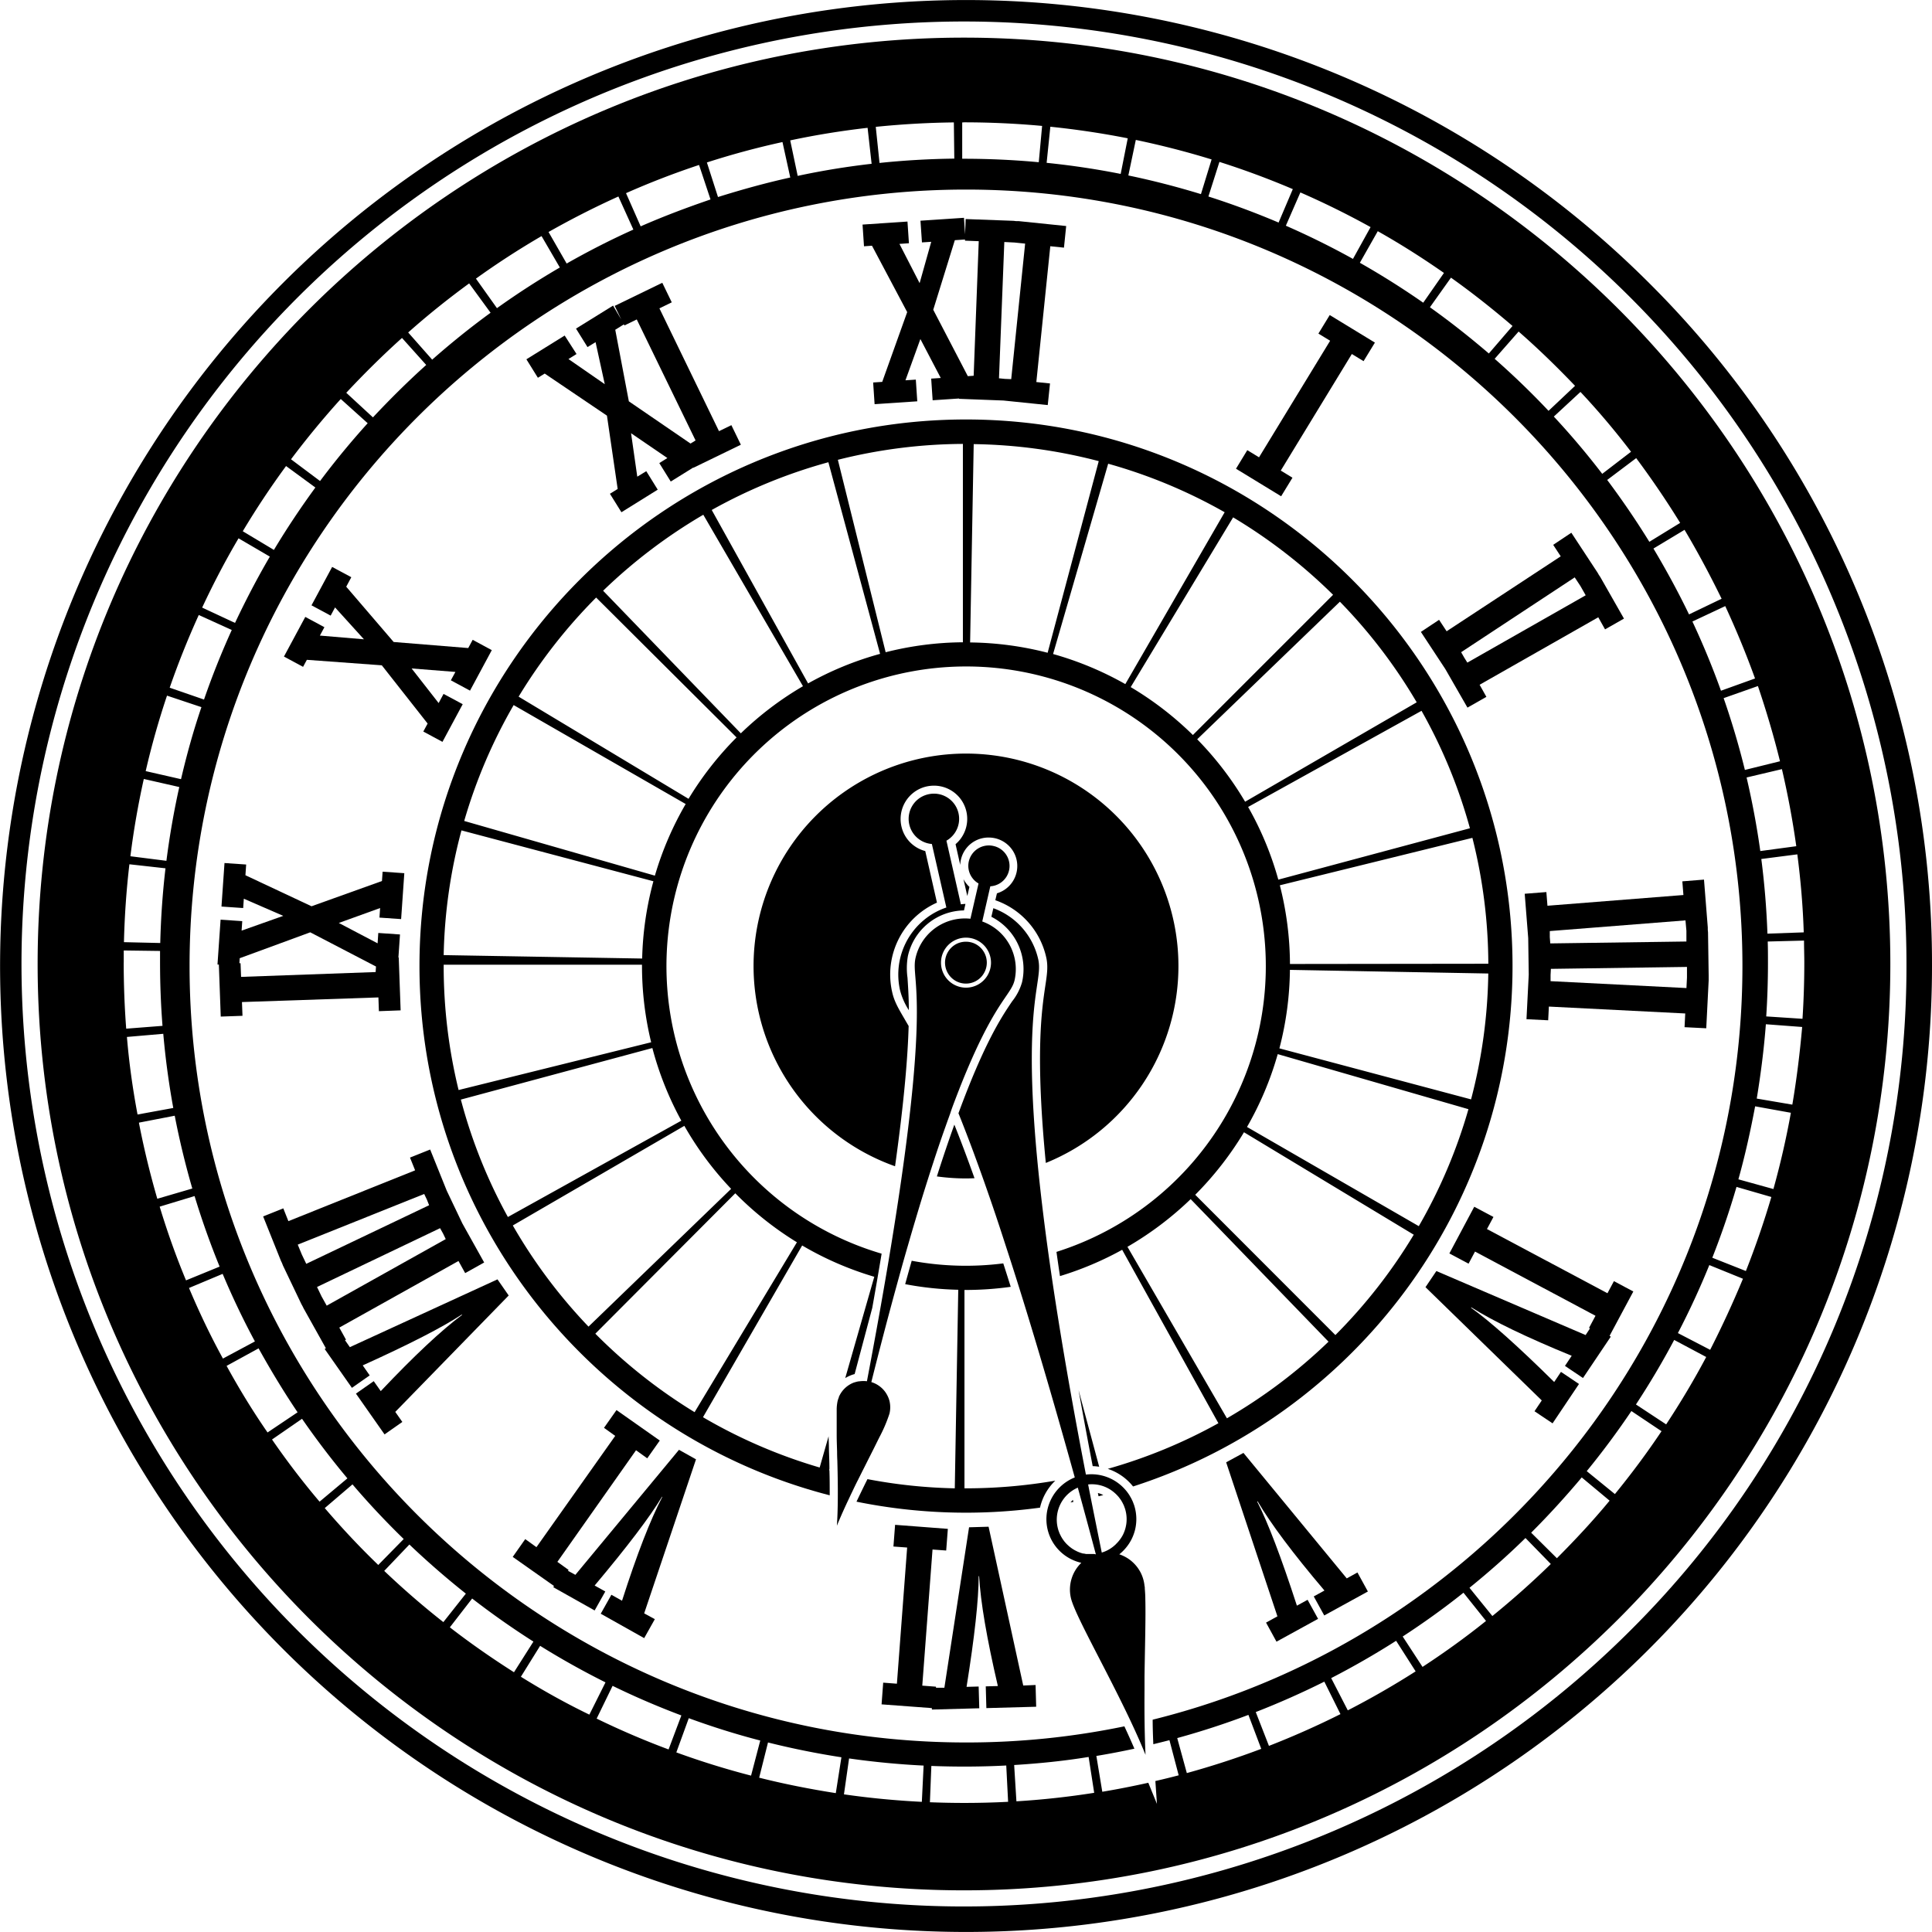 <svg xmlns="http://www.w3.org/2000/svg" viewBox="0 0 479 479"><title>Clock</title><polygon points="320.44 118.44 317.54 116.67 335.16 87.77 338.07 89.54 340.88 84.94 329.68 78.11 326.87 82.71 329.78 84.48 312.15 113.38 309.24 111.61 306.44 116.21 317.63 123.04 320.44 118.44"/><path d="M524.83,336.44l4.69-2.67-1.68-3,29.42-16.73,1.68,3,4.69-2.67-5.87-10.31,0,0-.37-.55-.29-.51,0,0-6.52-9.92-4.5,3,1.87,2.85-28.29,18.58-1.87-2.84-4.51,3,6.06,9.21Zm26.59-32.29,1.42,2.15,1.3,2.29L524.8,325.28,524,324l-.74-1.3Z" transform="translate(-161 -161)"/><path d="M544.66,385.56l-.27-3.39-5.37.42.87,11,.13,9.05-.56,11.05,5.38.27.17-3.4,33.81,1.71-.17,3.4,5.38.27.6-11.88h0v-.62l0-.6h0l-.16-10.68h0l-.06-.65v-.57h0l-.94-11.86-5.37.43.27,3.39Zm.77,18.7,0-1.51.08-1.54,33.74-.48,0,2.63-.13,2.61Zm33.68-12.49,0,2.66-33.75.47-.12-1.56,0-1.5,33.64-2.65Z" transform="translate(-161 -161)"/><path d="M561.14,478.63l-1.6,3-29.88-15.91,1.61-3-4.76-2.53-6.17,11.58,4.76,2.53,1.6-3,29.87,15.92-1.6,3,.24.12L554.12,492l-37-15.87-2.7,4,28.83,28.08-1.8,2.68,4.48,3,6.55-9.76-4.47-3-1.68,2.51q-13.54-13.37-20.61-18.4l.07-.1q8.13,5.14,24.88,12L549,499.65l4.47,3,6.89-10.25-.3-.2,5.89-11Z" transform="translate(-161 -161)"/><path d="M494.9,552.33l-25.61-31.11L465,523.55l12.71,38.19-2.82,1.55,2.59,4.73,10.31-5.66-2.6-4.72-2.65,1.45q-5.88-18.09-9.85-25.81l.11-.06q4.86,8.31,16.57,22.12l-2.65,1.46,2.6,4.72,10.82-5.94-2.59-4.72Z" transform="translate(-161 -161)"/><path d="M414.69,578.89l-8.59-39.37-4.84.14-6.12,39.78-2.08,0,0-.26-3.4-.26,2.54-33.75,3.39.25.41-5.37-13.08-1-.41,5.38,3.4.25-2.54,33.76-3.4-.26-.4,5.38,12.47.93v.36l11.75-.32-.15-5.39-3,.08q3-18.78,3-27.45h.11q.54,9.61,4.65,27.25l-3,.08.15,5.39,12.35-.34-.15-5.39Z" transform="translate(-161 -161)"/><path d="M329.34,520.45l-25.69,31-1.83-1,.15-.22-2.78-2,19.5-27.67,2.78,2,3.11-4.41-10.73-7.55-3.1,4.4,2.78,2L294,544.59l-2.78-2-3.1,4.41,10.23,7.21-.17.31,10.25,5.76,2.64-4.7-2.64-1.48q12.24-14.57,16.69-22l.1,0q-4.47,8.52-10,25.77l-2.64-1.48-2.64,4.7,10.77,6.05,2.64-4.7L320.71,561l12.85-38.19Z" transform="translate(-161 -161)"/><path d="M247.74,495l-1.2-1.72.24-.13-1.66-3,29.55-16.51,1.66,3,4.71-2.63-5.39-9.65-3.88-8.13L267.65,446l-5,2,1.27,3.16-31.42,12.6-1.26-3.17-5,2,4.41,11,0,0,.28.59.22.57,0,0,4.57,9.57,0,0,.31.56.27.55h0l5.49,9.83-.29.2,6.75,9.63,4.41-3.09-1.73-2.48q17.32-7.83,24.57-12.61l.07.09q-7.73,5.75-20.17,18.9l-1.74-2.47-4.41,3.09,7.09,10.11,4.41-3.09L259,511.05l28.12-28.86-2.78-4Zm22.37-29.5.75,1.35.65,1.36L242,484.71l-1.27-2.28-1.13-2.35Zm-3.94-8.48.66,1.38.56,1.41-30.46,14.53-1.11-2.33-1-2.43Z" transform="translate(-161 -161)"/><path d="M254.82,408.29l.12,3.41,5.39-.2-.47-13.11h-.08l.39-5.71-5.38-.37-.17,2.57L245,389.83l10.24-3.7-.16,2.37,5.37.37.79-11.38-5.38-.37-.16,2.31-17.46,6.26L221.85,378l.18-2.66-5.37-.37-.75,10.79,5.38.37.16-2.31,9.78,4.25-10.33,3.66.16-2.35-5.37-.37-.77,11.13.34,0,.47,12.9,5.39-.19-.13-3.41Zm-34.18-8.48h-.29l.08-1.24,17.49-6.42,16.3,8.48-.09,1.37-33.36,1.2Z" transform="translate(-161 -161)"/><polygon points="76.08 163.59 94.66 164.95 106.02 179.39 104.95 181.37 109.7 183.93 114.72 174.59 109.97 172.04 108.75 174.31 102.05 165.73 112.91 166.59 111.78 168.67 116.53 171.23 121.93 161.19 117.19 158.63 116.09 160.67 97.6 159.17 85.84 145.46 87.1 143.11 82.35 140.56 77.23 150.08 81.98 152.63 83.07 150.6 90.23 158.5 79.31 157.58 80.43 155.5 75.69 152.95 70.4 162.78 75.14 165.33 76.08 163.59"/><path d="M296.05,253.62l15.43,10.43,2.66,18.18-1.92,1.19,2.85,4.58,9-5.6-2.84-4.58L319,279.18l-1.54-10.77,9,6.15-2,1.25,2.84,4.58,5.58-3.47,0,.07,11.8-5.73-2.35-4.85-3.07,1.49-14.77-30.45,3.06-1.49-2.35-4.85-11.8,5.73,1.63,3.37L313,236.77l-9.19,5.7,2.85,4.58,2-1.22,2.28,10.42-9-6.23,2-1.25L301,244.19l-9.49,5.89,2.85,4.58Zm19.63-12.2.13.27,3.06-1.49,14.58,30-1.25.77L316.91,260.5l-3.37-17.74Z" transform="translate(-161 -161)"/><path d="M377.19,221.92l8.73,16.46-6.19,17.3-2.25.15.36,5.38,10.58-.71-.36-5.38-2.57.17,3.7-10.23,5.05,9.65-2.37.16.36,5.37,6.54-.44v.08l11,.42,11,1.13.56-5.36-3.39-.35,3.46-33.67,3.39.35.55-5.36-11.82-1.22v0l-.63,0-.6-.07v0l-11.87-.44-.15,3.79L400,215l-10.79.72.37,5.38,2.3-.15L389,231.2l-5-9.73,2.35-.16-.36-5.38-11.14.75.36,5.38Zm35.35-.79,2.62.27L411.71,255l-1.54-.06-1.49-.15L410,221Zm-14.81-.58,2.52-.17v.29l3.41.13-1.26,33.36-1.45.1-8.57-16.46Z" transform="translate(-161 -161)"/><path d="M418.86,534.75a13.32,13.32,0,0,1,3.78-6.65A130.22,130.22,0,0,1,400.5,530h-.38V480.82h.38a81.21,81.21,0,0,0,11.09-.78c-.63-2-1.24-3.94-1.85-5.81a73.25,73.25,0,0,1-22.7-.65q-.8,2.82-1.62,5.8a79.22,79.22,0,0,0,13.16,1.39L397.72,530a128.76,128.76,0,0,1-21.65-2.28c-.92,1.84-1.83,3.72-2.72,5.59a136,136,0,0,0,45.51,1.48Z" transform="translate(-161 -161)"/><path d="M536,400.5C536,325.79,475.21,265,400.5,265S265,325.79,265,400.5c0,63.05,43.29,116.18,101.71,131.23,0-2.08,0-4.18-.07-6.23l-.08,0,.08-.3c0-1.67-.08-3.29-.12-4.81,0-1.18-.06-2.28-.09-3.29l-2.21,7.74a129.06,129.06,0,0,1-28.93-12.47l24.59-42.58a79.84,79.84,0,0,0,17.88,7.76l-7.2,25.12a8.75,8.75,0,0,1,2.33-1l4.37-16.41c.85-4.76,1.62-9.23,2.32-13.44a74.3,74.3,0,1,1,43.35-.44c.27,1.94.56,3.95.87,6a80.2,80.2,0,0,0,15.42-6.52l23.86,43a128.47,128.47,0,0,1-27.43,11.31,13.32,13.32,0,0,1,6.27,4.37C496.44,512,536,460.77,536,400.5Zm-78.67,56.72a81.26,81.26,0,0,0,12.09-15.5l42.09,25.4A130.16,130.16,0,0,1,492.08,492ZM480.82,400a79.93,79.93,0,0,0-2.51-19.51l47.74-11.76A129,129,0,0,1,530,399.94Zm0,1.46,49.17.9a129.53,129.53,0,0,1-4.27,31.21l-47.52-12.65A80,80,0,0,0,480.81,401.46Zm31.43-66.34L469.7,359.77a80.7,80.7,0,0,0-11.88-15.48l35.38-34.11A129.75,129.75,0,0,1,512.24,335.12ZM368.73,275a129.05,129.05,0,0,1,31-3.94v49.18a80.06,80.06,0,0,0-19.15,2.47Zm10.47,48.11a79.61,79.61,0,0,0-17.85,7.33l-23.89-43a129.28,129.28,0,0,1,28.92-11.84Zm23.21-52a129.11,129.11,0,0,1,31,4.22l-12.67,47.51a80.24,80.24,0,0,0-19.22-2.56Zm33.34,4.86A128.34,128.34,0,0,1,464.63,288L440,330.61a80.25,80.25,0,0,0-17.91-7.46ZM308.8,309.15l34.82,34.68a80.75,80.75,0,0,0-11.91,15.22l-42.13-25.33A131,131,0,0,1,308.8,309.15ZM271,400.5v-.32h49.17v.32a80.25,80.25,0,0,0,2.27,18.91L274.7,431.25A129.39,129.39,0,0,1,271,400.5Zm49.21-1.85L271,397.8a128.7,128.7,0,0,1,4.41-30.92L323,379.49A80.13,80.13,0,0,0,320.21,398.65Zm-32.07,66.18,42.53-24.7a80.17,80.17,0,0,0,11.6,15.62l-35.36,34.16A129.87,129.87,0,0,1,288.14,464.83ZM358.58,469l-25.37,42.12a130.26,130.26,0,0,1-24.61-19.46l34.7-34.81A80.52,80.52,0,0,0,358.58,469Zm-28.66-30.15-43,23.88a128,128,0,0,1-11.66-29.11l47.48-12.78A79.86,79.86,0,0,0,329.92,438.84Zm-6.55-60.75-47.28-13.56a128.89,128.89,0,0,1,12.26-28.73L331,360.34A80,80,0,0,0,323.37,378.09Zm21.31-35.28-34.15-35.36a130.67,130.67,0,0,1,24.84-18.84l24.71,42.51A80.57,80.57,0,0,0,344.68,342.81Zm96.65-11.46,25.4-42.09a130.61,130.61,0,0,1,24.78,19.2l-34.76,34.76A81,81,0,0,0,441.33,331.35Zm29.11,29.71,43-23.84a128.75,128.75,0,0,1,12,29.12l-47.51,12.74A79.36,79.36,0,0,0,470.44,361.06Zm7.35,61.28L525.07,436A129.06,129.06,0,0,1,512.76,465l-42.59-24.59A79.79,79.79,0,0,0,477.79,422.34Zm-37.26,47.77A81.21,81.21,0,0,0,456.2,458.3l34.18,35.34a130.45,130.45,0,0,1-25.19,19Z" transform="translate(-161 -161)"/><path d="M433.2,531.16c.06.26.11.54.16.8l1.18-.29A6.74,6.74,0,0,0,433.2,531.16Z" transform="translate(-161 -161)"/><path d="M427,532.85c-.21.21-.41.43-.59.65l.73-.14C427.09,533.2,427,533,427,532.85Z" transform="translate(-161 -161)"/><path d="M431.91,524.5a12.35,12.35,0,0,1,1.61.15l-5.11-19Q430,514.51,431.91,524.5Z" transform="translate(-161 -161)"/><path d="M569.85,231.15A239.49,239.49,0,1,0,640,400.5,237.91,237.91,0,0,0,569.85,231.15Zm-4.62,334.08A233.67,233.67,0,1,1,633.67,400,232.16,232.16,0,0,1,565.23,565.23Z" transform="translate(-161 -161)"/><path d="M400,170.33c-126.64,0-229.67,103-229.67,229.67S273.36,629.67,400,629.67,629.67,526.64,629.67,400,526.64,170.33,400,170.33ZM608.2,392.16l-9,.32c-.22-6.18-.73-12.41-1.52-18.51l8.93-1.15C607.44,379.2,608,385.71,608.2,392.16Zm-1.85-21.36L597.43,372c-.85-6.11-2-12.25-3.4-18.24l8.76-2.07C604.26,358,605.46,364.4,606.35,370.8Zm-4-21.07-8.74,2.16c-1.47-6-3.25-12-5.27-17.8l8.5-3C598.91,337.21,600.77,343.47,602.31,349.73Zm-6.19-20.53-8.48,3.05c-2.08-5.8-4.46-11.57-7.08-17.16l8.14-3.82C591.44,317.11,593.94,323.14,596.12,329.2Zm-8.29-19.77-8.11,3.9c-2.67-5.54-5.64-11-8.82-16.33l7.71-4.64C581.94,297.89,585,303.63,587.83,309.43Zm-10.28-18.81-7.67,4.71c-3.23-5.24-6.75-10.4-10.45-15.34l7.19-5.41C570.5,279.74,574.17,285.13,577.55,290.62ZM565.38,273l-7.14,5.48c-3.75-4.9-7.78-9.67-12-14.2l6.6-6.11C557.25,262.86,561.46,267.85,565.38,273Zm-13.9-16.32-6.55,6.18c-4.23-4.49-8.73-8.83-13.36-12.9l5.94-6.76C542.35,247.42,547.05,252,551.48,256.64ZM536,241.82l-5.87,6.82c-4.68-4-9.59-7.89-14.61-11.46l5.22-7.34C526,233.58,531.09,237.61,536,241.82ZM519,228.67l-5.14,7.38c-5.07-3.53-10.35-6.86-15.71-9.9l4.44-7.83C508.22,221.49,513.74,225,519,228.67Zm-18.2-11.35-4.36,7.87c-5.4-3-11-5.76-16.64-8.23l3.6-8.25C489.33,211.3,495.19,214.19,500.83,217.32Zm-19.28-9.42L478,216.18c-5.67-2.41-11.53-4.59-17.4-6.46l2.73-8.58C469.5,203.1,475.62,205.37,481.55,207.9ZM442.6,195.69c6.31,1.32,12.64,2.94,18.79,4.84l-2.64,8.6c-5.89-1.81-11.94-3.37-18-4.63Zm-21.19-3.27c6.42.66,12.88,1.62,19.19,2.87l-1.75,8.83c-6-1.2-12.21-2.12-18.36-2.75ZM400,191.33c6.45,0,13,.3,19.37.89l-.83,9c-6.12-.57-12.36-.86-18.55-.86h-.43l0-9Zm-2.51,0,.11,9c-6.19.07-12.42.43-18.54,1.07l-.93-8.95C384.53,191.8,391,191.42,397.5,191.35Zm-21.39,1.34,1,8.94c-6.14.7-12.3,1.7-18.33,3l-1.85-8.8C363.25,194.46,369.7,193.42,376.11,192.69ZM355,196.22l1.93,8.79c-6,1.32-12.05,3-17.92,4.84l-2.75-8.57C342.36,199.31,348.66,197.6,355,196.22Zm-20.68,5.69,2.84,8.54c-5.85,2-11.68,4.19-17.32,6.67l-3.63-8.23C322.07,206.29,328.16,203.94,334.28,201.91Zm-20,7.81,3.71,8.2c-5.62,2.53-11.18,5.37-16.54,8.42L297,218.52C302.63,215.33,308.44,212.37,314.31,209.72Zm-19.05,9.82,4.53,7.78c-5.33,3.1-10.57,6.49-15.59,10.08L279,230.08C284.21,226.33,289.69,222.78,295.26,219.54Zm-17.95,11.73,5.31,7.27c-5,3.64-9.85,7.55-14.48,11.63l-5.95-6.74C267,239.16,272.11,235.07,277.31,231.27Zm-16.65,13.52,6,6.69c-4.58,4.12-9,8.51-13.21,13l-6.61-6.1C251.23,253.69,255.87,249.1,260.66,244.79Zm-15.18,15.14,6.67,6c-4.14,4.57-8.11,9.39-11.81,14.33l-7.2-5.39C237,269.75,241.15,264.71,245.48,259.93Zm-13.56,16.62,7.26,5.32c-3.65,5-7.11,10.18-10.28,15.47l-7.72-4.63C224.49,287.19,228.1,281.75,231.92,276.55Zm-11.78,17.92L227.9,299c-3.12,5.33-6,10.86-8.63,16.44l-8.15-3.8C213.84,305.82,216.87,300,220.14,294.47Zm-9.88,19,8.19,3.72c-2.55,5.62-4.87,11.42-6.88,17.25l-8.51-2.94C205.17,325.45,207.59,319.39,210.26,313.52Zm-7.86,20,8.53,2.85c-2,5.85-3.66,11.86-5.06,17.86l-8.76-2C198.57,345.88,200.35,339.6,202.4,333.49Zm-5.75,20.66,8.79,2c-1.34,6-2.41,12.16-3.19,18.29l-8.93-1.13C194.13,366.87,195.25,360.44,196.65,354.15Zm-3.57,21.15,8.94,1c-.72,6.11-1.15,12.34-1.3,18.52l-9-.21C191.88,388.19,192.33,381.68,193.08,375.3Zm-1.41,24.37c0-1,0-2,0-3l9,.12c0,.95,0,1.9,0,2.86,0,5.23.2,10.52.61,15.71l-9,.7C191.88,410.65,191.67,405.13,191.67,399.67Zm.8,18.44,9-.78c.54,6.15,1.37,12.34,2.48,18.39l-8.86,1.62C193.91,431,193,424.54,192.47,418.11Zm3,21.24,8.84-1.71c1.17,6.06,2.64,12.13,4.36,18.05L200,458.21C198.2,452,196.66,445.68,195.44,439.35Zm5.15,20.82,8.61-2.61c1.79,5.9,3.88,11.79,6.21,17.49l-8.33,3.41C204.64,472.49,202.46,466.34,200.59,460.17Zm7.27,20.16,8.3-3.48c2.39,5.68,5.07,11.32,8,16.75l-7.93,4.25C213.17,492.17,210.36,486.27,207.86,480.33Zm9.32,19.31,7.89-4.32c3,5.4,6.22,10.74,9.67,15.85l-7.45,5C223.68,510.87,220.27,505.29,217.18,499.64Zm11.26,18.25,7.4-5.11c3.51,5.07,7.29,10.05,11.25,14.77l-6.9,5.78C236.05,528.39,232.1,523.2,228.44,517.89Zm13.07,17,6.84-5.85c4,4.7,8.28,9.25,12.7,13.55L254.78,549C250.16,544.55,245.7,539.79,241.51,534.89Zm14.74,15.57,6.21-6.51c4.47,4.26,9.18,8.35,14,12.18l-5.58,7.06C265.85,559.19,260.92,554.91,256.25,550.46Zm16.26,14,5.51-7.12c4.88,3.78,10,7.38,15.19,10.68l-4.82,7.6C283,572.15,277.61,568.4,272.51,564.45Zm17.61,12.25,4.75-7.64c5.24,3.26,10.69,6.31,16.21,9.06l-4,8C301.29,583.29,295.59,580.11,290.12,576.7Zm18.78,10.38,3.94-8.1c5.54,2.71,11.28,5.17,17.05,7.34l-3.17,8.43C320.69,592.48,314.69,589.9,308.9,587.08Zm19.75,8.38,3.08-8.46c5.79,2.12,11.75,4,17.72,5.54l-2.28,8.7C340.94,599.61,334.7,597.67,328.65,595.46Zm39.53,10.12c-6.38-1-12.78-2.26-19-3.83l2.19-8.73c6,1.5,12.1,2.73,18.2,3.67Zm21.33,2.16c-6.45-.32-12.94-.94-19.31-1.86l1.27-8.9c6.1.87,12.32,1.47,18.48,1.77ZM400,608c-2.8,0-5.65-.06-8.45-.17l.36-9c6.18.24,12.44.21,18.57-.11l.46,9C407.32,607.91,403.64,608,400,608Zm13-.4-.56-9c6.16-.38,12.37-1,18.46-2l1.38,8.89C425.91,606.5,419.42,607.21,413,607.6Zm34.84.64L445.7,603c-3.79.84-7.6,1.6-11.41,2.23l-1.47-8.88c3.15-.52,6.3-1.12,9.43-1.8-.77-1.81-1.61-3.66-2.48-5.54a192.61,192.61,0,0,1-39.27,4C294.35,593,208,506.64,208,400.5S294.35,208,400.5,208,593,294.35,593,400.5c0,90.2-62.36,166.09-146.22,186.86,0,2.07.08,4.1.16,6.08,1.35-.33,2.69-.66,4-1l2.29,8.71q-2.86.75-5.78,1.42Zm7.41-7.64-2.38-8.68c5.94-1.63,11.88-3.56,17.65-5.75l3.18,8.42C467.66,596.87,461.45,598.89,455.24,600.6Zm20.36-6.74-3.27-8.39c5.75-2.24,11.45-4.77,17-7.54l4,8.05C487.57,588.87,481.61,591.52,475.6,593.86Zm19.55-8.81-4.12-8c5.48-2.82,10.89-5.93,16.1-9.25l4.84,7.58C506.53,578.86,500.87,582.11,495.15,585.05Zm18.53-10.77-4.92-7.54c5.17-3.37,10.24-7,15.07-10.86l5.59,7C524.38,566.94,519.08,570.75,513.68,574.28ZM531,561.66l-5.67-7c4.79-3.88,9.46-8,13.88-12.34l6.28,6.44C540.9,553.26,536,557.6,531,561.66Zm16-14.33L540.62,541c4.37-4.36,8.59-9,12.54-13.7l6.91,5.76C556,538,551.54,542.78,547,547.33Zm14.4-15.89-7-5.7c3.9-4.77,7.63-9.79,11.07-14.9l7.47,5C569.35,521.21,565.45,526.45,561.37,531.44Zm12.71-17.28-7.51-4.95c3.39-5.16,6.58-10.53,9.48-16l7.94,4.23C581,503.15,577.63,508.77,574.08,514.16ZM585,495.66l-8-4.15c2.85-5.47,5.47-11.14,7.79-16.86l8.34,3.39C590.66,484,587.92,489.94,585,495.66Zm8.9-19.52-8.37-3.31c2.26-5.73,4.28-11.64,6-17.56l8.64,2.5C598.33,464,596.22,470.14,593.85,476.14Zm6.83-20.33L592,453.39c1.66-5.94,3-12,4.15-18.1l8.86,1.6C603.87,443.24,602.41,449.6,600.68,455.81Zm4.69-20.93-8.87-1.51c1-6.07,1.79-12.27,2.26-18.43l9,.68C607.24,422.06,606.45,428.54,605.37,434.88ZM598.9,413c.29-4.4.43-8.88.43-13.32,0-1.74,0-3.5-.06-5.25l9-.23c0,1.83.07,3.67.07,5.48,0,4.63-.15,9.32-.45,13.91Z" transform="translate(-161 -161)"/><path d="M453.17,400.5a52.67,52.67,0,1,0-70.26,49.65c2.35-16.84,3.17-27.59,3.37-34.77-.36-.62-.7-1.19-1-1.72-1.55-2.64-2.57-4.38-3.08-6.67a19.51,19.51,0,0,1,11.1-22.2L390.4,372a8.15,8.15,0,0,1-5.91-6.12,8.27,8.27,0,0,1,6.23-9.89,8.69,8.69,0,0,1,1.83-.2,8.24,8.24,0,0,1,5.36,14.51l1.16,5.15a6.63,6.63,0,0,1,.17-1.31,7,7,0,0,1,6.89-5.49h0a7.11,7.11,0,0,1,1.59.18,7.06,7.06,0,0,1,.45,13.65l-.4,1.71a19.48,19.48,0,0,1,12.62,14.17c.5,2.22.21,4.18-.24,7.16-.88,5.95-2.49,16.75.14,43.81A52.67,52.67,0,0,0,453.17,400.5Z" transform="translate(-161 -161)"/><path d="M400.84,383.09l.51-2.2a7.25,7.25,0,0,1-1.48-1.93l.94,4.13Z" transform="translate(-161 -161)"/><path d="M402.61,453.11c-1.79-5-3.45-9.43-5-13.28-1.35,3.78-2.79,8-4.33,12.84a53.37,53.37,0,0,0,7.19.5C401.21,453.17,401.91,453.14,402.61,453.11Z" transform="translate(-161 -161)"/><path d="M386,403.42a17.23,17.23,0,0,1,.1-5.42A14.47,14.47,0,0,1,400,386.72l.36-1.61c-.37,0-.75.05-1.13.1l-3.58-15.78a6.24,6.24,0,0,0-3.11-11.66,6.42,6.42,0,0,0-3.14.84,6.25,6.25,0,0,0,2.64,11.64L395.63,386a17.29,17.29,0,0,0-5.63,3.16,17.57,17.57,0,0,0-5.85,17.36,16.89,16.89,0,0,0,2.18,4.94C386.31,407.76,386.11,405.29,386,403.42Z" transform="translate(-161 -161)"/><path d="M444.76,580l0-3.26c.1-7.56.32-14.62.2-19.24,0-1-.07-1.86-.13-2.61,0-.25,0-.49-.07-.7a8.67,8.67,0,0,0-.18-1.13,9.21,9.21,0,0,0-.84-2.29,11.35,11.35,0,0,0-.62-1,9.28,9.28,0,0,0-1.59-1.72,8,8,0,0,0-.93-.69,9.38,9.38,0,0,0-2.09-1,11.44,11.44,0,0,0,2.55-2.87c.13-.21.26-.44.38-.66a11,11,0,0,0,.86-2.14,6.87,6.87,0,0,0,.19-.75,11.19,11.19,0,0,0,.12-3.94q-.06-.4-.15-.81t-.27-1l-.12-.32c-.08-.21-.15-.42-.24-.62a4,4,0,0,0-.17-.36c-.09-.19-.17-.37-.27-.54s-.14-.24-.21-.36a4.94,4.94,0,0,0-.3-.49l-.24-.35-.33-.44-.28-.33-.19-.21h0a11.16,11.16,0,0,0-8.24-3.66,12.73,12.73,0,0,0-1.37.08c-21.89-113.2-9.94-119.45-11.83-127.8a17.57,17.57,0,0,0-11.12-12.62l-.49,2.13a14.54,14.54,0,0,1,7.6,16.24,13.63,13.63,0,0,1-2.45,4.72c-2.45,3.62-6.76,9.95-13.31,27.75.66,1.64,1.34,3.37,2.05,5.22q.81,2.11,1.67,4.42c.85,2.32,1.75,4.78,2.68,7.41l.94,2.69q1.92,5.49,4,11.93c.7,2.15,1.43,4.38,2.17,6.7,4.44,13.91,9.52,31,15.33,51.92a11.18,11.18,0,0,0-6.48,6.89,11.08,11.08,0,0,0,5.22,13.19,11.26,11.26,0,0,0,2.88,1.09,9.23,9.23,0,0,0-2.59,8.68c1.12,5,12.5,24.05,18.51,38.93C444.77,591.06,444.72,585.47,444.76,580Zm-13-33.72h-.43l-.31,0-.48,0-.28,0-.55-.11-.2,0-.72-.22-.14-.06c-.19-.07-.37-.14-.56-.23l-.24-.12-.43-.22-.25-.15-.38-.24-.26-.19c-.11-.09-.23-.17-.34-.27a1.64,1.64,0,0,1-.25-.21l-.32-.29-.23-.23c-.1-.1-.19-.21-.29-.32l-.21-.25c-.09-.11-.17-.23-.26-.35l-.19-.27c-.08-.12-.15-.25-.23-.38s-.11-.18-.16-.28-.14-.28-.21-.42l-.13-.27c-.07-.16-.13-.33-.19-.5l-.09-.24c-.08-.25-.15-.51-.21-.77a8.66,8.66,0,0,1,5-9.86q2.18,7.91,4.48,16.55C432.37,546.26,432.05,546.28,431.73,546.28Zm5.9-2.41-.08.06a8.42,8.42,0,0,1-3.42,2h0q-1.42-7-2.71-13.47h0c-.23-1.15-.45-2.3-.67-3.42a8.53,8.53,0,0,1,6.4,1.94h0l.24.21c.11.09.21.19.31.29s.16.15.23.23.19.21.29.32a2.43,2.43,0,0,1,.2.25c.09.11.18.23.26.35a2.48,2.48,0,0,1,.19.26c.08.12.16.25.23.38s.11.18.16.28l.21.42.13.27.18.49.09.24c.08.25.15.5.21.77a8.61,8.61,0,0,1,.12,3.19c-.05.3-.11.6-.18.88s-.15.52-.24.77a8.56,8.56,0,0,1-.43,1A8.9,8.9,0,0,1,437.63,543.87Z" transform="translate(-161 -161)"/><path d="M395.3,399.67a5.18,5.18,0,0,0,.89,2.9,4.7,4.7,0,0,0,.63.77,5.12,5.12,0,0,0,1.66,1.12,5.18,5.18,0,0,0,4,0,5.12,5.12,0,0,0,1.66-1.12,4.7,4.7,0,0,0,.63-.77,5.19,5.19,0,0,0,0-5.81,4.7,4.7,0,0,0-.63-.77,5.28,5.28,0,0,0-1.66-1.12,5.3,5.3,0,0,0-4,0,5.28,5.28,0,0,0-1.66,1.12,4.7,4.7,0,0,0-.63.77A5.18,5.18,0,0,0,395.3,399.67Z" transform="translate(-161 -161)"/><path d="M397.57,434.3h0c.42-1.11.83-2.18,1.23-3.19.21-.56.43-1.1.64-1.63,1.92-4.77,3.61-8.5,5.09-11.46,4.76-9.53,7.3-11.09,8-13.94a12.55,12.55,0,0,0-8-14.62l2-8.72a5.06,5.06,0,0,0,.76-10,5,5,0,0,0-1.14-.13,5.1,5.1,0,0,0-4.95,3.94,5,5,0,0,0,.69,3.86,5.82,5.82,0,0,0,.48.63,5.08,5.08,0,0,0,1.24,1l-.71,3.08h0l-.46,2h0l-.84,3.66a12.16,12.16,0,0,0-1.34-.07A12.56,12.56,0,0,0,388,398.45c-1.49,6.48,6,10-12.06,105a7.13,7.13,0,0,0-.79-.05H375a7.93,7.93,0,0,0-1,.08l-.12,0a6.27,6.27,0,0,0-1,.25l-.05,0a6.6,6.6,0,0,0-3.85,3.61.42.42,0,0,0,0,.1,5.89,5.89,0,0,0-.33,1,10.69,10.69,0,0,0-.21,1.87l0,.63c0,.44,0,.91,0,1.42s0,1,0,1.62,0,1.17,0,1.79c0,.31,0,.63,0,1,0,1.3.06,2.69.1,4.15q0,1.09.06,2.22c.06,2.27.11,4.63.12,7v1.18c0,2.74-.06,5.45-.23,7.95.68-1.65,1.44-3.39,2.25-5.14.2-.44.41-.88.62-1.32h0c.29-.62.58-1.24.88-1.86.51-1.06,1-2.12,1.55-3.16.08-.18.17-.36.26-.53h0l.77-1.54.51-1c.5-1,1-2,1.48-2.94l.93-1.85.44-.89.83-1.67a36.57,36.57,0,0,0,2.52-5.9,6.7,6.7,0,0,0,0-3.12,6.56,6.56,0,0,0-.7-1.69,6.18,6.18,0,0,0-.71-1,6.37,6.37,0,0,0-.88-.84,6.67,6.67,0,0,0-2.21-1.16c1.09-4.37,2.17-8.54,3.21-12.52.69-2.64,1.38-5.21,2.05-7.69.41-1.52.82-3,1.22-4.46h0c.55-2,1.08-3.92,1.61-5.79h0c.35-1.23.7-2.45,1.05-3.64q.93-3.24,1.83-6.24c.59-2,1.18-3.94,1.75-5.8.87-2.79,1.7-5.42,2.51-7.9q1.62-5,3.1-9.13c.25-.7.49-1.39.73-2.05l.5-1.38h0C396.89,436.11,397.23,435.19,397.57,434.3Zm9.13-34.63a6.2,6.2,0,1,1-6.2-6.2A6.21,6.21,0,0,1,406.7,399.67Z" transform="translate(-161 -161)"/></svg>